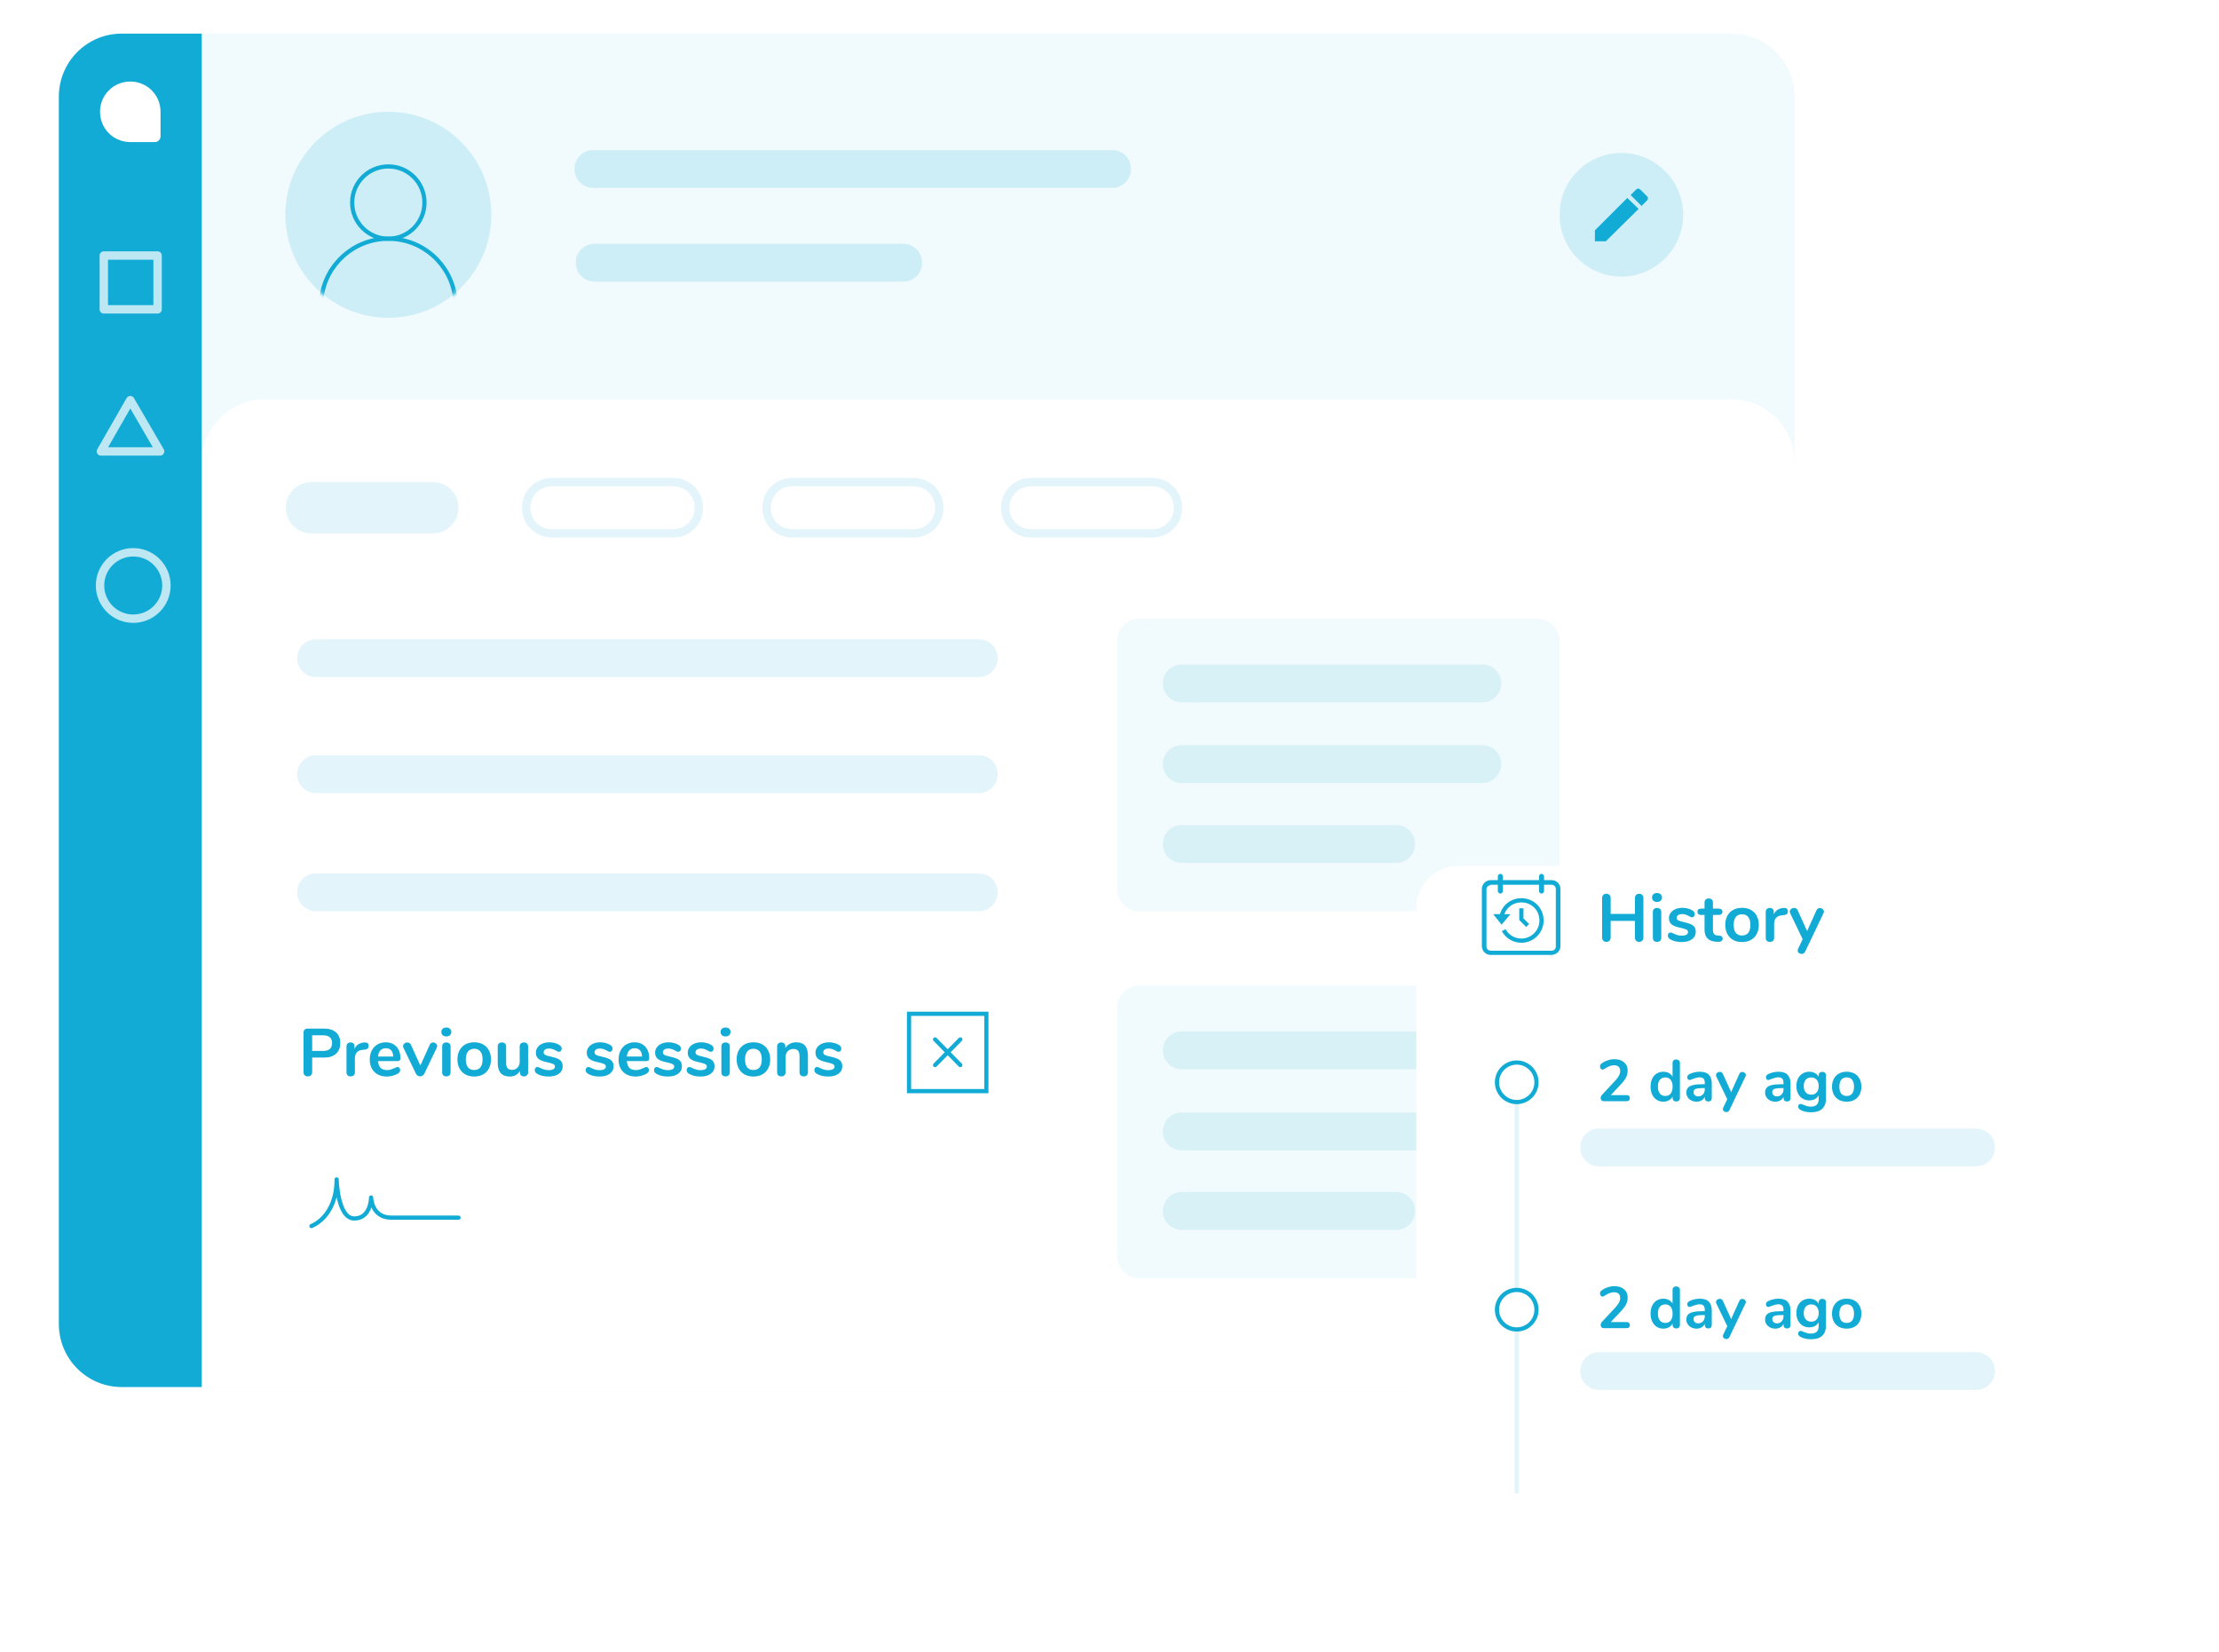 <svg width="528" height="393" viewBox="0 0 528 393" fill="none" xmlns="http://www.w3.org/2000/svg">
<g filter="url(#filter0_d)">
<rect x="14" y="8" width="413" height="322" rx="15" fill="white"/>
</g>
<path opacity="0.06" d="M411.984 330H48V8H411.984C420.293 8 427 14.71 427 23.023V314.977C427 323.29 420.293 330 411.984 330Z" fill="#11ABD5"/>
<path d="M411.984 330H48V110.045C48 101.72 54.707 95 63.016 95H411.984C420.293 95 427 101.72 427 110.045V314.955C427 323.28 420.293 330 411.984 330Z" fill="white"/>
<path d="M14 314.977V23.023C14 14.71 20.68 8 28.956 8H48V330H28.956C20.68 330 14 323.29 14 314.977Z" fill="#11ABD5"/>
<path opacity="0.72" d="M37.5 60.8H24.7V73.6H37.5V60.8Z" stroke="white" stroke-width="2" stroke-miterlimit="10" stroke-linejoin="round"/>
<path d="M234.7 241.2H216.3V259.6H234.7V241.2Z" stroke="#11ABD5" stroke-miterlimit="10"/>
<path d="M36.9 33.8H31C27 33.8 23.8 30.6 23.8 26.6C23.8 22.6 27 19.4 31 19.4C35 19.4 38.2 22.6 38.2 26.6V32.4C38.2 33.2 37.6 33.8 36.9 33.8Z" fill="white"/>
<path opacity="0.72" d="M31 95.2L38.1 107.4H24L31 95.2Z" stroke="white" stroke-width="2" stroke-miterlimit="10" stroke-linejoin="round"/>
<path opacity="0.72" d="M31.7 147.2C36.063 147.2 39.6 143.663 39.6 139.3C39.6 134.937 36.063 131.4 31.7 131.4C27.337 131.4 23.8 134.937 23.8 139.3C23.8 143.663 27.337 147.2 31.7 147.2Z" stroke="white" stroke-width="2" stroke-miterlimit="10" stroke-linejoin="round"/>
<path opacity="0.16" d="M92.4 75.6C105.931 75.6 116.9 64.631 116.9 51.1C116.9 37.569 105.931 26.6 92.4 26.6C78.869 26.6 67.9 37.569 67.9 51.1C67.9 64.631 78.869 75.6 92.4 75.6Z" fill="#11ABD5"/>
<mask id="mask0" mask-type="alpha" maskUnits="userSpaceOnUse" x="67" y="26" width="50" height="50">
<path d="M92.4 75.6C105.931 75.6 116.9 64.631 116.9 51.1C116.9 37.569 105.931 26.6 92.4 26.6C78.869 26.6 67.9 37.569 67.9 51.1C67.9 64.631 78.869 75.6 92.4 75.6Z" fill="#11ABD5"/>
</mask>
<g mask="url(#mask0)">
<path d="M92.4 56.8C97.15 56.8 101 52.95 101 48.2C101 43.45 97.15 39.6 92.4 39.6C87.65 39.6 83.8 43.45 83.8 48.2C83.8 52.95 87.65 56.8 92.4 56.8Z" stroke="#11ABD5" stroke-miterlimit="10"/>
<path d="M108.3 70.8C107.3 62.9 100.6 56.8 92.4 56.8C84.2 56.8 77.5 62.9 76.5 70.8" stroke="#11ABD5" stroke-miterlimit="10"/>
</g>
<path opacity="0.16" d="M264.6 44.7H141.2C138.7 44.7 136.7 42.7 136.7 40.2C136.7 37.7 138.7 35.7 141.2 35.7H264.6C267.1 35.7 269.1 37.7 269.1 40.2C269.1 42.7 267.1 44.7 264.6 44.7Z" fill="#11ABD5"/>
<path opacity="0.16" d="M214.9 67H141.5C139 67 137 65 137 62.5C137 60 139 58 141.5 58H214.9C217.4 58 219.4 60 219.4 62.5C219.4 65.1 217.4 67 214.9 67Z" fill="#11ABD5"/>
<path opacity="0.12" d="M232.9 161.1H75.2C72.7 161.1 70.7 159.1 70.7 156.6C70.7 154.1 72.7 152.1 75.2 152.1H232.9C235.4 152.1 237.4 154.1 237.4 156.6C237.4 159.1 235.4 161.1 232.9 161.1Z" fill="#11ABD5"/>
<path opacity="0.12" d="M232.9 188.7H75.2C72.7 188.7 70.7 186.7 70.7 184.2C70.7 181.7 72.7 179.7 75.2 179.7H232.9C235.4 179.7 237.4 181.7 237.4 184.2C237.4 186.7 235.4 188.7 232.9 188.7Z" fill="#11ABD5"/>
<path opacity="0.12" d="M232.9 216.8H75.2C72.7 216.8 70.7 214.8 70.7 212.3C70.7 209.8 72.7 207.8 75.2 207.8H232.9C235.4 207.8 237.4 209.8 237.4 212.3C237.4 214.8 235.4 216.8 232.9 216.8Z" fill="#11ABD5"/>
<path opacity="0.12" d="M103 126.9H74.1C70.7 126.9 68 124.2 68 120.8C68 117.4 70.7 114.7 74.1 114.7H103C106.4 114.7 109.1 117.4 109.1 120.8C109.1 124.2 106.4 126.9 103 126.9Z" fill="#11ABD5"/>
<path opacity="0.12" d="M160.2 126.9H131.3C127.9 126.9 125.2 124.2 125.2 120.8C125.2 117.4 127.9 114.7 131.3 114.7H160.2C163.6 114.7 166.3 117.4 166.3 120.8C166.3 124.2 163.6 126.9 160.2 126.9Z" stroke="#11ABD5" stroke-width="2" stroke-miterlimit="10"/>
<path opacity="0.12" d="M217.4 126.9H188.5C185.1 126.9 182.4 124.2 182.4 120.8C182.4 117.4 185.1 114.7 188.5 114.7H217.4C220.8 114.7 223.5 117.4 223.5 120.8C223.5 124.2 220.8 126.9 217.4 126.9Z" stroke="#11ABD5" stroke-width="2" stroke-miterlimit="10"/>
<path opacity="0.12" d="M274.2 126.9H245.3C241.9 126.9 239.2 124.2 239.2 120.8C239.2 117.4 241.9 114.7 245.3 114.7H274.2C277.6 114.7 280.3 117.4 280.3 120.8C280.3 124.2 277.6 126.9 274.2 126.9Z" stroke="#11ABD5" stroke-width="2" stroke-miterlimit="10"/>
<path opacity="0.16" d="M385.8 65.8C393.919 65.8 400.5 59.218 400.5 51.1C400.5 42.981 393.919 36.4 385.8 36.4C377.681 36.4 371.1 42.981 371.1 51.1C371.1 59.218 377.681 65.8 385.8 65.8Z" fill="#11ABD5"/>
<path d="M379.5 54.8V57.4H382.1L389.9 49.7L387.2 47.1L379.5 54.8Z" fill="#11ABD5"/>
<path d="M391.9 46.7L390.3 45.1C390 44.8 389.6 44.8 389.3 45.1L388 46.4L390.6 49L391.9 47.7C392.2 47.4 392.2 47 391.9 46.7Z" fill="#11ABD5"/>
<path opacity="0.06" d="M365.8 216.8H271.1C268.2 216.8 265.8 214.4 265.8 211.5V152.5C265.8 149.6 268.2 147.2 271.1 147.2H365.8C368.7 147.2 371.1 149.6 371.1 152.5V211.5C371.1 214.4 368.7 216.8 365.8 216.8Z" fill="#11ABD5"/>
<path d="M74.1 291.7C74.1 291.7 80.1 289.6 80.1 280.6C80.1 280.6 80.3 289.9 84.3 289.9C88.3 289.9 88.3 284.9 88.3 284.9C88.3 284.9 88.4 289.7 93.1 289.7C99 289.7 109.1 289.7 109.1 289.7" stroke="#11ABD5" stroke-miterlimit="10" stroke-linecap="round" stroke-linejoin="round"/>
<path opacity="0.12" d="M352.7 167.1H281.2C278.7 167.1 276.7 165.1 276.7 162.6C276.7 160.1 278.7 158.1 281.2 158.1H352.7C355.2 158.1 357.2 160.1 357.2 162.6C357.2 165.1 355.2 167.1 352.7 167.1Z" fill="#11ABD5"/>
<path opacity="0.12" d="M352.7 186.3H281.2C278.7 186.3 276.7 184.3 276.7 181.8C276.7 179.3 278.7 177.3 281.2 177.3H352.7C355.2 177.3 357.2 179.3 357.2 181.8C357.2 184.3 355.2 186.3 352.7 186.3Z" fill="#11ABD5"/>
<path opacity="0.12" d="M332.2 205.3H281.2C278.7 205.3 276.7 203.3 276.7 200.8C276.7 198.3 278.7 196.3 281.2 196.3H332.2C334.7 196.3 336.7 198.3 336.7 200.8C336.7 203.3 334.7 205.3 332.2 205.3Z" fill="#11ABD5"/>
<path opacity="0.06" d="M365.8 304.1H271.1C268.2 304.1 265.8 301.7 265.8 298.8V239.8C265.8 236.9 268.2 234.5 271.1 234.5H365.8C368.7 234.5 371.1 236.9 371.1 239.8V298.8C371.1 301.7 368.7 304.1 365.8 304.1Z" fill="#11ABD5"/>
<path opacity="0.12" d="M352.7 254.4H281.2C278.7 254.4 276.7 252.4 276.7 249.9C276.7 247.4 278.7 245.4 281.2 245.4H352.7C355.2 245.4 357.2 247.4 357.2 249.9C357.2 252.4 355.2 254.4 352.7 254.4Z" fill="#11ABD5"/>
<path opacity="0.12" d="M352.7 273.7H281.2C278.7 273.7 276.7 271.7 276.7 269.2C276.7 266.7 278.7 264.7 281.2 264.7H352.7C355.2 264.7 357.2 266.7 357.2 269.2C357.2 271.7 355.2 273.7 352.7 273.7Z" fill="#11ABD5"/>
<path opacity="0.12" d="M332.2 292.6H281.2C278.7 292.6 276.7 290.6 276.7 288.1C276.7 285.6 278.7 283.6 281.2 283.6H332.2C334.7 283.6 336.7 285.6 336.7 288.1C336.7 290.6 334.7 292.6 332.2 292.6Z" fill="#11ABD5"/>
<path d="M222.5 247.3L228.5 253.4" stroke="#11ABD5" stroke-miterlimit="10" stroke-linecap="round"/>
<path d="M228.5 247.3L222.5 253.4" stroke="#11ABD5" stroke-miterlimit="10" stroke-linecap="round"/>
<g filter="url(#filter1_d)">
<path d="M493.4 355.3H347C341.5 355.3 337 350.8 337 345.3V203C337 197.5 341.5 193 347 193H493.4C498.9 193 503.4 197.5 503.4 203V345.3C503.4 350.9 498.9 355.3 493.4 355.3Z" fill="white"/>
</g>
<path opacity="0.12" d="M470.2 277.5H380.5C378 277.5 376 275.5 376 273C376 270.5 378 268.5 380.5 268.5H470.2C472.7 268.5 474.7 270.5 474.7 273C474.7 275.5 472.7 277.5 470.2 277.5Z" fill="#11ABD5"/>
<path opacity="0.12" d="M470.2 330.7H380.5C378 330.7 376 328.7 376 326.2C376 323.7 378 321.7 380.5 321.7H470.2C472.7 321.7 474.7 323.7 474.7 326.2C474.7 328.7 472.7 330.7 470.2 330.7Z" fill="#11ABD5"/>
<path d="M369.1 227.2H354.7C353.5 227.2 352.6 226.2 352.6 225.1V211.5C352.6 210.3 353.6 209.4 354.7 209.4H369.2C370.4 209.4 371.3 210.4 371.3 211.5V225.1C371.3 226.3 370.3 227.2 369.1 227.2ZM354.7 210.6C354.2 210.6 353.7 211 353.7 211.6V225.2C353.7 225.7 354.1 226.2 354.7 226.2H369.2C369.7 226.2 370.2 225.8 370.2 225.2V211.5C370.2 211 369.8 210.5 369.2 210.5H354.7V210.6Z" fill="#11ABD5"/>
<path d="M357 212.6C356.7 212.6 356.4 212.3 356.4 212V208.5C356.4 208.2 356.7 207.9 357 207.9C357.3 207.9 357.6 208.2 357.6 208.5V212C357.6 212.3 357.3 212.6 357 212.6Z" fill="#11ABD5"/>
<path d="M366.8 212.6C366.5 212.6 366.2 212.3 366.2 212V208.5C366.2 208.2 366.5 207.9 366.8 207.9C367.1 207.9 367.4 208.2 367.4 208.5V212C367.4 212.3 367.1 212.6 366.8 212.6Z" fill="#11ABD5"/>
<path d="M357.8 221.3C358.6 222.8 360.2 223.8 362 223.8C364.6 223.8 366.8 221.7 366.8 219C366.8 216.3 364.7 214.2 362 214.2C359.3 214.2 357.2 216.3 357.2 219" stroke="#11ABD5" stroke-miterlimit="10"/>
<path d="M355.3 217.5L357.3 220L359.4 217.5" fill="#11ABD5"/>
<path d="M362 216.1V218.7L363.5 220.2" stroke="#11ABD5" stroke-miterlimit="10"/>
<path d="M360.9 262.2C363.496 262.2 365.6 260.096 365.6 257.5C365.6 254.904 363.496 252.8 360.9 252.8C358.304 252.8 356.2 254.904 356.2 257.5C356.2 260.096 358.304 262.2 360.9 262.2Z" stroke="#11ABD5" stroke-miterlimit="10"/>
<path d="M360.9 316.3C363.496 316.3 365.6 314.196 365.6 311.6C365.6 309.004 363.496 306.9 360.9 306.9C358.304 306.9 356.2 309.004 356.2 311.6C356.2 314.196 358.304 316.3 360.9 316.3Z" stroke="#11ABD5" stroke-miterlimit="10"/>
<path opacity="0.12" d="M360.9 262.2V306.9" stroke="#11ABD5" stroke-miterlimit="10"/>
<path opacity="0.12" d="M360.9 315.7V355.3" stroke="#11ABD5" stroke-miterlimit="10"/>
<path d="M390.032 212.64C390.341 212.64 390.587 212.736 390.768 212.928C390.949 213.109 391.04 213.355 391.04 213.664V223.056C391.04 223.365 390.944 223.616 390.752 223.808C390.571 224 390.331 224.096 390.032 224.096C389.723 224.096 389.477 224 389.296 223.808C389.115 223.616 389.024 223.365 389.024 223.056V219.104H383.248V223.056C383.248 223.365 383.152 223.616 382.96 223.808C382.779 224 382.533 224.096 382.224 224.096C381.925 224.096 381.68 224 381.488 223.808C381.307 223.616 381.216 223.365 381.216 223.056V213.664C381.216 213.355 381.307 213.109 381.488 212.928C381.669 212.736 381.915 212.64 382.224 212.64C382.533 212.64 382.779 212.736 382.96 212.928C383.152 213.109 383.248 213.355 383.248 213.664V217.44H389.024V213.664C389.024 213.355 389.115 213.109 389.296 212.928C389.477 212.736 389.723 212.64 390.032 212.64ZM394.282 224.096C393.994 224.096 393.754 224.016 393.562 223.856C393.381 223.685 393.29 223.445 393.29 223.136V216.96C393.29 216.651 393.381 216.416 393.562 216.256C393.754 216.096 393.994 216.016 394.282 216.016C394.57 216.016 394.81 216.096 395.002 216.256C395.194 216.416 395.29 216.651 395.29 216.96V223.136C395.29 223.445 395.194 223.685 395.002 223.856C394.81 224.016 394.57 224.096 394.282 224.096ZM394.282 214.592C393.919 214.592 393.631 214.496 393.418 214.304C393.205 214.101 393.098 213.84 393.098 213.52C393.098 213.2 393.205 212.944 393.418 212.752C393.631 212.56 393.919 212.464 394.282 212.464C394.634 212.464 394.917 212.56 395.13 212.752C395.354 212.944 395.466 213.2 395.466 213.52C395.466 213.84 395.359 214.101 395.146 214.304C394.933 214.496 394.645 214.592 394.282 214.592ZM400.185 224.128C399.022 224.128 398.083 223.899 397.368 223.44C397.027 223.237 396.857 222.949 396.857 222.576C396.857 222.363 396.915 222.192 397.033 222.064C397.15 221.925 397.294 221.856 397.465 221.856C397.646 221.856 397.897 221.941 398.217 222.112C398.558 222.272 398.867 222.395 399.145 222.48C399.433 222.565 399.795 222.608 400.233 222.608C400.681 222.608 401.027 222.533 401.273 222.384C401.529 222.235 401.657 222.027 401.657 221.76C401.657 221.579 401.603 221.435 401.497 221.328C401.401 221.221 401.219 221.125 400.953 221.04C400.697 220.944 400.302 220.837 399.769 220.72C398.819 220.528 398.137 220.256 397.721 219.904C397.315 219.552 397.113 219.067 397.113 218.448C397.113 217.979 397.251 217.557 397.529 217.184C397.806 216.8 398.185 216.507 398.664 216.304C399.155 216.091 399.71 215.984 400.329 215.984C400.777 215.984 401.209 216.043 401.625 216.16C402.041 216.267 402.414 216.427 402.745 216.64C403.086 216.853 403.257 217.136 403.257 217.488C403.257 217.701 403.198 217.883 403.081 218.032C402.963 218.171 402.819 218.24 402.649 218.24C402.531 218.24 402.414 218.219 402.297 218.176C402.19 218.123 402.051 218.048 401.881 217.952C401.571 217.792 401.305 217.675 401.081 217.6C400.857 217.515 400.579 217.472 400.249 217.472C399.854 217.472 399.539 217.552 399.305 217.712C399.081 217.872 398.969 218.091 398.969 218.368C398.969 218.635 399.086 218.837 399.321 218.976C399.555 219.115 400.009 219.253 400.681 219.392C401.395 219.541 401.955 219.712 402.361 219.904C402.766 220.096 403.054 220.336 403.225 220.624C403.406 220.912 403.497 221.28 403.497 221.728C403.497 222.453 403.193 223.035 402.585 223.472C401.987 223.909 401.187 224.128 400.185 224.128ZM409.104 222.608C409.637 222.64 409.904 222.88 409.904 223.328C409.904 223.584 409.797 223.781 409.584 223.92C409.381 224.048 409.088 224.101 408.704 224.08L408.272 224.048C406.48 223.92 405.584 222.96 405.584 221.168V217.68H404.784C404.496 217.68 404.272 217.616 404.112 217.488C403.963 217.36 403.888 217.173 403.888 216.928C403.888 216.683 403.963 216.496 404.112 216.368C404.272 216.24 404.496 216.176 404.784 216.176H405.584V214.704C405.584 214.416 405.675 214.187 405.856 214.016C406.037 213.845 406.283 213.76 406.592 213.76C406.891 213.76 407.131 213.845 407.312 214.016C407.493 214.187 407.584 214.416 407.584 214.704V216.176H408.944C409.232 216.176 409.451 216.24 409.6 216.368C409.76 216.496 409.84 216.683 409.84 216.928C409.84 217.173 409.76 217.36 409.6 217.488C409.451 217.616 409.232 217.68 408.944 217.68H407.584V221.312C407.584 222.101 407.947 222.523 408.672 222.576L409.104 222.608ZM414.514 224.128C413.714 224.128 413.01 223.963 412.402 223.632C411.805 223.301 411.341 222.827 411.01 222.208C410.68 221.589 410.514 220.869 410.514 220.048C410.514 219.227 410.68 218.512 411.01 217.904C411.341 217.285 411.805 216.811 412.402 216.48C413.01 216.149 413.714 215.984 414.514 215.984C415.314 215.984 416.013 216.149 416.61 216.48C417.218 216.811 417.682 217.285 418.002 217.904C418.333 218.512 418.498 219.227 418.498 220.048C418.498 220.869 418.333 221.589 418.002 222.208C417.682 222.827 417.218 223.301 416.61 223.632C416.013 223.963 415.314 224.128 414.514 224.128ZM414.498 222.576C415.149 222.576 415.645 222.363 415.986 221.936C416.328 221.509 416.498 220.88 416.498 220.048C416.498 219.227 416.328 218.603 415.986 218.176C415.645 217.739 415.154 217.52 414.514 217.52C413.874 217.52 413.378 217.739 413.026 218.176C412.685 218.603 412.514 219.227 412.514 220.048C412.514 220.88 412.685 221.509 413.026 221.936C413.368 222.363 413.858 222.576 414.498 222.576ZM424.517 216.016C424.795 215.995 425.013 216.053 425.173 216.192C425.333 216.331 425.413 216.539 425.413 216.816C425.413 217.104 425.344 217.317 425.205 217.456C425.067 217.595 424.816 217.685 424.453 217.728L423.973 217.776C423.344 217.84 422.88 218.053 422.581 218.416C422.293 218.779 422.149 219.232 422.149 219.776V223.136C422.149 223.445 422.053 223.685 421.861 223.856C421.669 224.016 421.429 224.096 421.141 224.096C420.853 224.096 420.613 224.016 420.421 223.856C420.24 223.685 420.149 223.445 420.149 223.136V216.944C420.149 216.645 420.24 216.416 420.421 216.256C420.613 216.096 420.848 216.016 421.125 216.016C421.403 216.016 421.627 216.096 421.797 216.256C421.968 216.405 422.053 216.624 422.053 216.912V217.552C422.256 217.083 422.555 216.72 422.949 216.464C423.355 216.208 423.803 216.064 424.293 216.032L424.517 216.016ZM432.215 216.592C432.3 216.4 432.412 216.261 432.551 216.176C432.7 216.08 432.86 216.032 433.031 216.032C433.276 216.032 433.495 216.117 433.687 216.288C433.889 216.448 433.991 216.651 433.991 216.896C433.991 217.013 433.959 217.136 433.895 217.264L429.527 226.416C429.345 226.779 429.063 226.96 428.679 226.96C428.433 226.96 428.215 226.88 428.023 226.72C427.841 226.571 427.751 226.379 427.751 226.144C427.751 226.027 427.783 225.893 427.847 225.744L428.935 223.456L425.959 217.264C425.905 217.157 425.879 217.035 425.879 216.896C425.879 216.651 425.98 216.443 426.183 216.272C426.396 216.101 426.636 216.016 426.903 216.016C427.084 216.016 427.249 216.064 427.399 216.16C427.548 216.245 427.665 216.384 427.751 216.576L429.991 221.52L432.215 216.592Z" fill="#11ABD5"/>
<path d="M386.972 260.544C387.532 260.544 387.812 260.782 387.812 261.258C387.812 261.753 387.532 262 386.972 262H381.652C381.409 262 381.218 261.93 381.078 261.79C380.938 261.641 380.868 261.459 380.868 261.244C380.868 260.964 380.975 260.712 381.19 260.488L384.382 257.058C384.774 256.629 385.059 256.237 385.236 255.882C385.423 255.518 385.516 255.159 385.516 254.804C385.516 254.365 385.39 254.029 385.138 253.796C384.886 253.563 384.527 253.446 384.06 253.446C383.677 253.446 383.304 253.521 382.94 253.67C382.585 253.81 382.226 254.006 381.862 254.258C381.769 254.323 381.675 254.379 381.582 254.426C381.489 254.463 381.395 254.482 381.302 254.482C381.143 254.482 381.003 254.407 380.882 254.258C380.77 254.109 380.714 253.931 380.714 253.726C380.714 253.586 380.737 253.465 380.784 253.362C380.84 253.259 380.924 253.161 381.036 253.068C381.447 252.741 381.927 252.485 382.478 252.298C383.029 252.102 383.579 252.004 384.13 252.004C385.091 252.004 385.857 252.247 386.426 252.732C387.005 253.217 387.294 253.871 387.294 254.692C387.294 255.261 387.173 255.798 386.93 256.302C386.687 256.797 386.277 257.352 385.698 257.968L383.276 260.544H386.972ZM398.831 252.06C399.092 252.06 399.307 252.135 399.475 252.284C399.643 252.433 399.727 252.629 399.727 252.872V261.244C399.727 261.496 399.648 261.697 399.489 261.846C399.33 261.995 399.12 262.07 398.859 262.07C398.598 262.07 398.388 261.995 398.229 261.846C398.07 261.697 397.991 261.496 397.991 261.244V260.894C397.786 261.277 397.487 261.575 397.095 261.79C396.712 262.005 396.274 262.112 395.779 262.112C395.191 262.112 394.664 261.963 394.197 261.664C393.74 261.365 393.38 260.945 393.119 260.404C392.867 259.853 392.741 259.223 392.741 258.514C392.741 257.805 392.867 257.184 393.119 256.652C393.38 256.12 393.74 255.709 394.197 255.42C394.654 255.131 395.182 254.986 395.779 254.986C396.274 254.986 396.712 255.089 397.095 255.294C397.478 255.499 397.772 255.789 397.977 256.162V252.844C397.977 252.611 398.052 252.424 398.201 252.284C398.36 252.135 398.57 252.06 398.831 252.06ZM396.241 260.754C396.801 260.754 397.23 260.563 397.529 260.18C397.837 259.797 397.991 259.251 397.991 258.542C397.991 257.833 397.837 257.291 397.529 256.918C397.23 256.535 396.806 256.344 396.255 256.344C395.695 256.344 395.261 256.531 394.953 256.904C394.645 257.277 394.491 257.814 394.491 258.514C394.491 259.223 394.645 259.774 394.953 260.166C395.261 260.558 395.69 260.754 396.241 260.754ZM404.495 254.986C405.447 254.986 406.152 255.224 406.609 255.7C407.076 256.167 407.309 256.881 407.309 257.842V261.258C407.309 261.51 407.235 261.711 407.085 261.86C406.936 262 406.731 262.07 406.469 262.07C406.227 262.07 406.026 261.995 405.867 261.846C405.718 261.697 405.643 261.501 405.643 261.258V260.95C405.485 261.314 405.233 261.599 404.887 261.804C404.551 262.009 404.159 262.112 403.711 262.112C403.254 262.112 402.839 262.019 402.465 261.832C402.092 261.645 401.798 261.389 401.583 261.062C401.369 260.735 401.261 260.371 401.261 259.97C401.261 259.466 401.387 259.069 401.639 258.78C401.901 258.491 402.321 258.281 402.899 258.15C403.478 258.019 404.276 257.954 405.293 257.954H405.643V257.632C405.643 257.175 405.545 256.843 405.349 256.638C405.153 256.423 404.836 256.316 404.397 256.316C404.127 256.316 403.851 256.358 403.571 256.442C403.291 256.517 402.96 256.629 402.577 256.778C402.335 256.899 402.157 256.96 402.045 256.96C401.877 256.96 401.737 256.899 401.625 256.778C401.523 256.657 401.471 256.498 401.471 256.302C401.471 256.143 401.509 256.008 401.583 255.896C401.667 255.775 401.803 255.663 401.989 255.56C402.316 255.383 402.703 255.243 403.151 255.14C403.609 255.037 404.057 254.986 404.495 254.986ZM404.061 260.852C404.528 260.852 404.906 260.698 405.195 260.39C405.494 260.073 405.643 259.667 405.643 259.172V258.878H405.391C404.766 258.878 404.281 258.906 403.935 258.962C403.59 259.018 403.343 259.116 403.193 259.256C403.044 259.396 402.969 259.587 402.969 259.83C402.969 260.129 403.072 260.376 403.277 260.572C403.492 260.759 403.753 260.852 404.061 260.852ZM413.862 255.518C413.936 255.35 414.034 255.229 414.156 255.154C414.286 255.07 414.426 255.028 414.576 255.028C414.79 255.028 414.982 255.103 415.15 255.252C415.327 255.392 415.416 255.569 415.416 255.784C415.416 255.887 415.388 255.994 415.332 256.106L411.51 264.114C411.351 264.431 411.104 264.59 410.768 264.59C410.553 264.59 410.362 264.52 410.194 264.38C410.035 264.249 409.956 264.081 409.956 263.876C409.956 263.773 409.984 263.657 410.04 263.526L410.992 261.524L408.388 256.106C408.341 256.013 408.318 255.905 408.318 255.784C408.318 255.569 408.406 255.387 408.584 255.238C408.77 255.089 408.98 255.014 409.214 255.014C409.372 255.014 409.517 255.056 409.648 255.14C409.778 255.215 409.881 255.336 409.956 255.504L411.916 259.83L413.862 255.518ZM423.226 254.986C424.178 254.986 424.882 255.224 425.34 255.7C425.806 256.167 426.04 256.881 426.04 257.842V261.258C426.04 261.51 425.965 261.711 425.816 261.86C425.666 262 425.461 262.07 425.2 262.07C424.957 262.07 424.756 261.995 424.598 261.846C424.448 261.697 424.374 261.501 424.374 261.258V260.95C424.215 261.314 423.963 261.599 423.618 261.804C423.282 262.009 422.89 262.112 422.442 262.112C421.984 262.112 421.569 262.019 421.196 261.832C420.822 261.645 420.528 261.389 420.314 261.062C420.099 260.735 419.992 260.371 419.992 259.97C419.992 259.466 420.118 259.069 420.37 258.78C420.631 258.491 421.051 258.281 421.63 258.15C422.208 258.019 423.006 257.954 424.024 257.954H424.374V257.632C424.374 257.175 424.276 256.843 424.08 256.638C423.884 256.423 423.566 256.316 423.128 256.316C422.857 256.316 422.582 256.358 422.302 256.442C422.022 256.517 421.69 256.629 421.308 256.778C421.065 256.899 420.888 256.96 420.776 256.96C420.608 256.96 420.468 256.899 420.356 256.778C420.253 256.657 420.202 256.498 420.202 256.302C420.202 256.143 420.239 256.008 420.314 255.896C420.398 255.775 420.533 255.663 420.72 255.56C421.046 255.383 421.434 255.243 421.882 255.14C422.339 255.037 422.787 254.986 423.226 254.986ZM422.792 260.852C423.258 260.852 423.636 260.698 423.926 260.39C424.224 260.073 424.374 259.667 424.374 259.172V258.878H424.122C423.496 258.878 423.011 258.906 422.666 258.962C422.32 259.018 422.073 259.116 421.924 259.256C421.774 259.396 421.7 259.587 421.7 259.83C421.7 260.129 421.802 260.376 422.008 260.572C422.222 260.759 422.484 260.852 422.792 260.852ZM433.614 255.014C433.876 255.014 434.086 255.089 434.244 255.238C434.403 255.387 434.482 255.588 434.482 255.84V261.37C434.482 262.443 434.184 263.255 433.586 263.806C432.989 264.357 432.107 264.632 430.94 264.632C429.923 264.632 429.074 264.441 428.392 264.058C428.047 263.853 427.874 263.605 427.874 263.316C427.874 263.111 427.921 262.947 428.014 262.826C428.117 262.705 428.248 262.644 428.406 262.644C428.49 262.644 428.593 262.663 428.714 262.7C428.836 262.747 428.962 262.798 429.092 262.854C429.428 262.994 429.727 263.101 429.988 263.176C430.259 263.251 430.567 263.288 430.912 263.288C432.135 263.288 432.746 262.691 432.746 261.496V260.6C432.541 260.983 432.242 261.281 431.85 261.496C431.458 261.701 431.01 261.804 430.506 261.804C429.909 261.804 429.377 261.664 428.91 261.384C428.453 261.095 428.094 260.693 427.832 260.18C427.571 259.667 427.44 259.074 427.44 258.402C427.44 257.73 427.566 257.137 427.818 256.624C428.08 256.101 428.444 255.7 428.91 255.42C429.377 255.131 429.909 254.986 430.506 254.986C431.01 254.986 431.458 255.093 431.85 255.308C432.242 255.513 432.541 255.807 432.746 256.19V255.826C432.746 255.583 432.826 255.387 432.984 255.238C433.143 255.089 433.353 255.014 433.614 255.014ZM430.968 260.446C431.528 260.446 431.962 260.264 432.27 259.9C432.588 259.536 432.746 259.037 432.746 258.402C432.746 257.758 432.588 257.254 432.27 256.89C431.962 256.526 431.528 256.344 430.968 256.344C430.418 256.344 429.984 256.526 429.666 256.89C429.349 257.254 429.19 257.758 429.19 258.402C429.19 259.037 429.349 259.536 429.666 259.9C429.984 260.264 430.418 260.446 430.968 260.446ZM439.417 262.112C438.717 262.112 438.101 261.967 437.569 261.678C437.046 261.389 436.64 260.973 436.351 260.432C436.061 259.891 435.917 259.261 435.917 258.542C435.917 257.823 436.061 257.198 436.351 256.666C436.64 256.125 437.046 255.709 437.569 255.42C438.101 255.131 438.717 254.986 439.417 254.986C440.117 254.986 440.728 255.131 441.251 255.42C441.783 255.709 442.189 256.125 442.469 256.666C442.758 257.198 442.903 257.823 442.903 258.542C442.903 259.261 442.758 259.891 442.469 260.432C442.189 260.973 441.783 261.389 441.251 261.678C440.728 261.967 440.117 262.112 439.417 262.112ZM439.403 260.754C439.972 260.754 440.406 260.567 440.705 260.194C441.003 259.821 441.153 259.27 441.153 258.542C441.153 257.823 441.003 257.277 440.705 256.904C440.406 256.521 439.977 256.33 439.417 256.33C438.857 256.33 438.423 256.521 438.115 256.904C437.816 257.277 437.667 257.823 437.667 258.542C437.667 259.27 437.816 259.821 438.115 260.194C438.413 260.567 438.843 260.754 439.403 260.754Z" fill="#11ABD5"/>
<path d="M386.972 314.544C387.532 314.544 387.812 314.782 387.812 315.258C387.812 315.753 387.532 316 386.972 316H381.652C381.409 316 381.218 315.93 381.078 315.79C380.938 315.641 380.868 315.459 380.868 315.244C380.868 314.964 380.975 314.712 381.19 314.488L384.382 311.058C384.774 310.629 385.059 310.237 385.236 309.882C385.423 309.518 385.516 309.159 385.516 308.804C385.516 308.365 385.39 308.029 385.138 307.796C384.886 307.563 384.527 307.446 384.06 307.446C383.677 307.446 383.304 307.521 382.94 307.67C382.585 307.81 382.226 308.006 381.862 308.258C381.769 308.323 381.675 308.379 381.582 308.426C381.489 308.463 381.395 308.482 381.302 308.482C381.143 308.482 381.003 308.407 380.882 308.258C380.77 308.109 380.714 307.931 380.714 307.726C380.714 307.586 380.737 307.465 380.784 307.362C380.84 307.259 380.924 307.161 381.036 307.068C381.447 306.741 381.927 306.485 382.478 306.298C383.029 306.102 383.579 306.004 384.13 306.004C385.091 306.004 385.857 306.247 386.426 306.732C387.005 307.217 387.294 307.871 387.294 308.692C387.294 309.261 387.173 309.798 386.93 310.302C386.687 310.797 386.277 311.352 385.698 311.968L383.276 314.544H386.972ZM398.831 306.06C399.092 306.06 399.307 306.135 399.475 306.284C399.643 306.433 399.727 306.629 399.727 306.872V315.244C399.727 315.496 399.648 315.697 399.489 315.846C399.33 315.995 399.12 316.07 398.859 316.07C398.598 316.07 398.388 315.995 398.229 315.846C398.07 315.697 397.991 315.496 397.991 315.244V314.894C397.786 315.277 397.487 315.575 397.095 315.79C396.712 316.005 396.274 316.112 395.779 316.112C395.191 316.112 394.664 315.963 394.197 315.664C393.74 315.365 393.38 314.945 393.119 314.404C392.867 313.853 392.741 313.223 392.741 312.514C392.741 311.805 392.867 311.184 393.119 310.652C393.38 310.12 393.74 309.709 394.197 309.42C394.654 309.131 395.182 308.986 395.779 308.986C396.274 308.986 396.712 309.089 397.095 309.294C397.478 309.499 397.772 309.789 397.977 310.162V306.844C397.977 306.611 398.052 306.424 398.201 306.284C398.36 306.135 398.57 306.06 398.831 306.06ZM396.241 314.754C396.801 314.754 397.23 314.563 397.529 314.18C397.837 313.797 397.991 313.251 397.991 312.542C397.991 311.833 397.837 311.291 397.529 310.918C397.23 310.535 396.806 310.344 396.255 310.344C395.695 310.344 395.261 310.531 394.953 310.904C394.645 311.277 394.491 311.814 394.491 312.514C394.491 313.223 394.645 313.774 394.953 314.166C395.261 314.558 395.69 314.754 396.241 314.754ZM404.495 308.986C405.447 308.986 406.152 309.224 406.609 309.7C407.076 310.167 407.309 310.881 407.309 311.842V315.258C407.309 315.51 407.235 315.711 407.085 315.86C406.936 316 406.731 316.07 406.469 316.07C406.227 316.07 406.026 315.995 405.867 315.846C405.718 315.697 405.643 315.501 405.643 315.258V314.95C405.485 315.314 405.233 315.599 404.887 315.804C404.551 316.009 404.159 316.112 403.711 316.112C403.254 316.112 402.839 316.019 402.465 315.832C402.092 315.645 401.798 315.389 401.583 315.062C401.369 314.735 401.261 314.371 401.261 313.97C401.261 313.466 401.387 313.069 401.639 312.78C401.901 312.491 402.321 312.281 402.899 312.15C403.478 312.019 404.276 311.954 405.293 311.954H405.643V311.632C405.643 311.175 405.545 310.843 405.349 310.638C405.153 310.423 404.836 310.316 404.397 310.316C404.127 310.316 403.851 310.358 403.571 310.442C403.291 310.517 402.96 310.629 402.577 310.778C402.335 310.899 402.157 310.96 402.045 310.96C401.877 310.96 401.737 310.899 401.625 310.778C401.523 310.657 401.471 310.498 401.471 310.302C401.471 310.143 401.509 310.008 401.583 309.896C401.667 309.775 401.803 309.663 401.989 309.56C402.316 309.383 402.703 309.243 403.151 309.14C403.609 309.037 404.057 308.986 404.495 308.986ZM404.061 314.852C404.528 314.852 404.906 314.698 405.195 314.39C405.494 314.073 405.643 313.667 405.643 313.172V312.878H405.391C404.766 312.878 404.281 312.906 403.935 312.962C403.59 313.018 403.343 313.116 403.193 313.256C403.044 313.396 402.969 313.587 402.969 313.83C402.969 314.129 403.072 314.376 403.277 314.572C403.492 314.759 403.753 314.852 404.061 314.852ZM413.862 309.518C413.936 309.35 414.034 309.229 414.156 309.154C414.286 309.07 414.426 309.028 414.576 309.028C414.79 309.028 414.982 309.103 415.15 309.252C415.327 309.392 415.416 309.569 415.416 309.784C415.416 309.887 415.388 309.994 415.332 310.106L411.51 318.114C411.351 318.431 411.104 318.59 410.768 318.59C410.553 318.59 410.362 318.52 410.194 318.38C410.035 318.249 409.956 318.081 409.956 317.876C409.956 317.773 409.984 317.657 410.04 317.526L410.992 315.524L408.388 310.106C408.341 310.013 408.318 309.905 408.318 309.784C408.318 309.569 408.406 309.387 408.584 309.238C408.77 309.089 408.98 309.014 409.214 309.014C409.372 309.014 409.517 309.056 409.648 309.14C409.778 309.215 409.881 309.336 409.956 309.504L411.916 313.83L413.862 309.518ZM423.226 308.986C424.178 308.986 424.882 309.224 425.34 309.7C425.806 310.167 426.04 310.881 426.04 311.842V315.258C426.04 315.51 425.965 315.711 425.816 315.86C425.666 316 425.461 316.07 425.2 316.07C424.957 316.07 424.756 315.995 424.598 315.846C424.448 315.697 424.374 315.501 424.374 315.258V314.95C424.215 315.314 423.963 315.599 423.618 315.804C423.282 316.009 422.89 316.112 422.442 316.112C421.984 316.112 421.569 316.019 421.196 315.832C420.822 315.645 420.528 315.389 420.314 315.062C420.099 314.735 419.992 314.371 419.992 313.97C419.992 313.466 420.118 313.069 420.37 312.78C420.631 312.491 421.051 312.281 421.63 312.15C422.208 312.019 423.006 311.954 424.024 311.954H424.374V311.632C424.374 311.175 424.276 310.843 424.08 310.638C423.884 310.423 423.566 310.316 423.128 310.316C422.857 310.316 422.582 310.358 422.302 310.442C422.022 310.517 421.69 310.629 421.308 310.778C421.065 310.899 420.888 310.96 420.776 310.96C420.608 310.96 420.468 310.899 420.356 310.778C420.253 310.657 420.202 310.498 420.202 310.302C420.202 310.143 420.239 310.008 420.314 309.896C420.398 309.775 420.533 309.663 420.72 309.56C421.046 309.383 421.434 309.243 421.882 309.14C422.339 309.037 422.787 308.986 423.226 308.986ZM422.792 314.852C423.258 314.852 423.636 314.698 423.926 314.39C424.224 314.073 424.374 313.667 424.374 313.172V312.878H424.122C423.496 312.878 423.011 312.906 422.666 312.962C422.32 313.018 422.073 313.116 421.924 313.256C421.774 313.396 421.7 313.587 421.7 313.83C421.7 314.129 421.802 314.376 422.008 314.572C422.222 314.759 422.484 314.852 422.792 314.852ZM433.614 309.014C433.876 309.014 434.086 309.089 434.244 309.238C434.403 309.387 434.482 309.588 434.482 309.84V315.37C434.482 316.443 434.184 317.255 433.586 317.806C432.989 318.357 432.107 318.632 430.94 318.632C429.923 318.632 429.074 318.441 428.392 318.058C428.047 317.853 427.874 317.605 427.874 317.316C427.874 317.111 427.921 316.947 428.014 316.826C428.117 316.705 428.248 316.644 428.406 316.644C428.49 316.644 428.593 316.663 428.714 316.7C428.836 316.747 428.962 316.798 429.092 316.854C429.428 316.994 429.727 317.101 429.988 317.176C430.259 317.251 430.567 317.288 430.912 317.288C432.135 317.288 432.746 316.691 432.746 315.496V314.6C432.541 314.983 432.242 315.281 431.85 315.496C431.458 315.701 431.01 315.804 430.506 315.804C429.909 315.804 429.377 315.664 428.91 315.384C428.453 315.095 428.094 314.693 427.832 314.18C427.571 313.667 427.44 313.074 427.44 312.402C427.44 311.73 427.566 311.137 427.818 310.624C428.08 310.101 428.444 309.7 428.91 309.42C429.377 309.131 429.909 308.986 430.506 308.986C431.01 308.986 431.458 309.093 431.85 309.308C432.242 309.513 432.541 309.807 432.746 310.19V309.826C432.746 309.583 432.826 309.387 432.984 309.238C433.143 309.089 433.353 309.014 433.614 309.014ZM430.968 314.446C431.528 314.446 431.962 314.264 432.27 313.9C432.588 313.536 432.746 313.037 432.746 312.402C432.746 311.758 432.588 311.254 432.27 310.89C431.962 310.526 431.528 310.344 430.968 310.344C430.418 310.344 429.984 310.526 429.666 310.89C429.349 311.254 429.19 311.758 429.19 312.402C429.19 313.037 429.349 313.536 429.666 313.9C429.984 314.264 430.418 314.446 430.968 314.446ZM439.417 316.112C438.717 316.112 438.101 315.967 437.569 315.678C437.046 315.389 436.64 314.973 436.351 314.432C436.061 313.891 435.917 313.261 435.917 312.542C435.917 311.823 436.061 311.198 436.351 310.666C436.64 310.125 437.046 309.709 437.569 309.42C438.101 309.131 438.717 308.986 439.417 308.986C440.117 308.986 440.728 309.131 441.251 309.42C441.783 309.709 442.189 310.125 442.469 310.666C442.758 311.198 442.903 311.823 442.903 312.542C442.903 313.261 442.758 313.891 442.469 314.432C442.189 314.973 441.783 315.389 441.251 315.678C440.728 315.967 440.117 316.112 439.417 316.112ZM439.403 314.754C439.972 314.754 440.406 314.567 440.705 314.194C441.003 313.821 441.153 313.27 441.153 312.542C441.153 311.823 441.003 311.277 440.705 310.904C440.406 310.521 439.977 310.33 439.417 310.33C438.857 310.33 438.423 310.521 438.115 310.904C437.816 311.277 437.667 311.823 437.667 312.542C437.667 313.27 437.816 313.821 438.115 314.194C438.413 314.567 438.843 314.754 439.403 314.754Z" fill="#11ABD5"/>
<path d="M73.24 256.096C72.931 256.096 72.68 256.005 72.488 255.824C72.307 255.632 72.216 255.376 72.216 255.056V245.696C72.216 245.387 72.301 245.147 72.472 244.976C72.653 244.805 72.899 244.72 73.208 244.72H77.144C78.349 244.72 79.288 245.024 79.96 245.632C80.632 246.229 80.968 247.072 80.968 248.16C80.968 249.248 80.632 250.096 79.96 250.704C79.288 251.312 78.349 251.616 77.144 251.616H74.28V255.056C74.28 255.376 74.184 255.632 73.992 255.824C73.811 256.005 73.56 256.096 73.24 256.096ZM76.888 250.032C78.307 250.032 79.016 249.413 79.016 248.176C79.016 246.939 78.307 246.32 76.888 246.32H74.28V250.032H76.888ZM86.814 248.016C87.092 247.995 87.31 248.053 87.47 248.192C87.63 248.331 87.71 248.539 87.71 248.816C87.71 249.104 87.641 249.317 87.502 249.456C87.364 249.595 87.113 249.685 86.75 249.728L86.27 249.776C85.641 249.84 85.177 250.053 84.878 250.416C84.59 250.779 84.446 251.232 84.446 251.776V255.136C84.446 255.445 84.35 255.685 84.158 255.856C83.966 256.016 83.726 256.096 83.438 256.096C83.15 256.096 82.91 256.016 82.718 255.856C82.537 255.685 82.446 255.445 82.446 255.136V248.944C82.446 248.645 82.537 248.416 82.718 248.256C82.91 248.096 83.145 248.016 83.422 248.016C83.7 248.016 83.924 248.096 84.094 248.256C84.265 248.405 84.35 248.624 84.35 248.912V249.552C84.553 249.083 84.852 248.72 85.246 248.464C85.652 248.208 86.1 248.064 86.59 248.032L86.814 248.016ZM94.607 253.856C94.788 253.856 94.932 253.925 95.039 254.064C95.156 254.203 95.215 254.389 95.215 254.624C95.215 254.955 95.018 255.232 94.623 255.456C94.26 255.659 93.85 255.824 93.391 255.952C92.932 256.069 92.495 256.128 92.079 256.128C90.82 256.128 89.823 255.765 89.087 255.04C88.351 254.315 87.983 253.323 87.983 252.064C87.983 251.264 88.143 250.555 88.463 249.936C88.783 249.317 89.231 248.837 89.807 248.496C90.394 248.155 91.055 247.984 91.791 247.984C92.495 247.984 93.108 248.139 93.631 248.448C94.154 248.757 94.559 249.195 94.847 249.76C95.135 250.325 95.279 250.992 95.279 251.76C95.279 252.219 95.076 252.448 94.671 252.448H89.951C90.015 253.184 90.223 253.728 90.575 254.08C90.927 254.421 91.439 254.592 92.111 254.592C92.452 254.592 92.751 254.549 93.007 254.464C93.274 254.379 93.572 254.261 93.903 254.112C94.223 253.941 94.458 253.856 94.607 253.856ZM91.839 249.392C91.295 249.392 90.858 249.563 90.527 249.904C90.207 250.245 90.015 250.736 89.951 251.376H93.567C93.546 250.725 93.386 250.235 93.087 249.904C92.788 249.563 92.372 249.392 91.839 249.392ZM102.246 248.592C102.331 248.4 102.443 248.256 102.582 248.16C102.731 248.064 102.891 248.016 103.062 248.016C103.307 248.016 103.526 248.101 103.718 248.272C103.921 248.432 104.022 248.635 104.022 248.88C104.022 249.008 103.99 249.136 103.926 249.264L100.966 255.456C100.87 255.659 100.731 255.813 100.55 255.92C100.379 256.027 100.187 256.08 99.974 256.08C99.771 256.08 99.574 256.027 99.382 255.92C99.201 255.813 99.062 255.659 98.966 255.456L95.99 249.264C95.937 249.157 95.91 249.035 95.91 248.896C95.91 248.651 96.011 248.443 96.214 248.272C96.427 248.101 96.667 248.016 96.934 248.016C97.318 248.016 97.601 248.203 97.782 248.576L100.022 253.52L102.246 248.592ZM106.204 256.096C105.916 256.096 105.676 256.016 105.484 255.856C105.303 255.685 105.212 255.445 105.212 255.136V248.96C105.212 248.651 105.303 248.416 105.484 248.256C105.676 248.096 105.916 248.016 106.204 248.016C106.492 248.016 106.732 248.096 106.924 248.256C107.116 248.416 107.212 248.651 107.212 248.96V255.136C107.212 255.445 107.116 255.685 106.924 255.856C106.732 256.016 106.492 256.096 106.204 256.096ZM106.204 246.592C105.841 246.592 105.553 246.496 105.34 246.304C105.127 246.101 105.02 245.84 105.02 245.52C105.02 245.2 105.127 244.944 105.34 244.752C105.553 244.56 105.841 244.464 106.204 244.464C106.556 244.464 106.839 244.56 107.052 244.752C107.276 244.944 107.388 245.2 107.388 245.52C107.388 245.84 107.281 246.101 107.068 246.304C106.855 246.496 106.567 246.592 106.204 246.592ZM112.842 256.128C112.042 256.128 111.338 255.963 110.73 255.632C110.133 255.301 109.669 254.827 109.338 254.208C109.008 253.589 108.842 252.869 108.842 252.048C108.842 251.227 109.008 250.512 109.338 249.904C109.669 249.285 110.133 248.811 110.73 248.48C111.338 248.149 112.042 247.984 112.842 247.984C113.642 247.984 114.341 248.149 114.938 248.48C115.546 248.811 116.01 249.285 116.33 249.904C116.661 250.512 116.826 251.227 116.826 252.048C116.826 252.869 116.661 253.589 116.33 254.208C116.01 254.827 115.546 255.301 114.938 255.632C114.341 255.963 113.642 256.128 112.842 256.128ZM112.826 254.576C113.477 254.576 113.973 254.363 114.314 253.936C114.656 253.509 114.826 252.88 114.826 252.048C114.826 251.227 114.656 250.603 114.314 250.176C113.973 249.739 113.482 249.52 112.842 249.52C112.202 249.52 111.706 249.739 111.354 250.176C111.013 250.603 110.842 251.227 110.842 252.048C110.842 252.88 111.013 253.509 111.354 253.936C111.696 254.363 112.186 254.576 112.826 254.576ZM124.654 248.016C124.963 248.016 125.208 248.101 125.39 248.272C125.571 248.443 125.661 248.672 125.661 248.96V255.168C125.661 255.445 125.566 255.669 125.374 255.84C125.192 256.011 124.952 256.096 124.654 256.096C124.366 256.096 124.136 256.016 123.966 255.856C123.795 255.696 123.71 255.477 123.71 255.2V254.8C123.464 255.227 123.134 255.557 122.718 255.792C122.302 256.016 121.832 256.128 121.31 256.128C119.39 256.128 118.43 255.051 118.43 252.896V248.96C118.43 248.672 118.52 248.443 118.702 248.272C118.883 248.101 119.123 248.016 119.422 248.016C119.731 248.016 119.976 248.101 120.158 248.272C120.339 248.443 120.43 248.672 120.43 248.96V252.912C120.43 253.467 120.542 253.877 120.766 254.144C120.99 254.411 121.342 254.544 121.822 254.544C122.376 254.544 122.819 254.363 123.15 254C123.491 253.627 123.662 253.136 123.662 252.528V248.96C123.662 248.672 123.752 248.443 123.934 248.272C124.115 248.101 124.355 248.016 124.654 248.016ZM130.575 256.128C129.412 256.128 128.474 255.899 127.759 255.44C127.418 255.237 127.247 254.949 127.247 254.576C127.247 254.363 127.306 254.192 127.423 254.064C127.54 253.925 127.684 253.856 127.855 253.856C128.036 253.856 128.287 253.941 128.607 254.112C128.948 254.272 129.258 254.395 129.535 254.48C129.823 254.565 130.186 254.608 130.623 254.608C131.071 254.608 131.418 254.533 131.663 254.384C131.919 254.235 132.047 254.027 132.047 253.76C132.047 253.579 131.994 253.435 131.887 253.328C131.791 253.221 131.61 253.125 131.343 253.04C131.087 252.944 130.692 252.837 130.159 252.72C129.21 252.528 128.527 252.256 128.111 251.904C127.706 251.552 127.503 251.067 127.503 250.448C127.503 249.979 127.642 249.557 127.919 249.184C128.196 248.8 128.575 248.507 129.055 248.304C129.546 248.091 130.1 247.984 130.719 247.984C131.167 247.984 131.599 248.043 132.015 248.16C132.431 248.267 132.804 248.427 133.135 248.64C133.476 248.853 133.647 249.136 133.647 249.488C133.647 249.701 133.588 249.883 133.471 250.032C133.354 250.171 133.21 250.24 133.039 250.24C132.922 250.24 132.804 250.219 132.687 250.176C132.58 250.123 132.442 250.048 132.271 249.952C131.962 249.792 131.695 249.675 131.471 249.6C131.247 249.515 130.97 249.472 130.639 249.472C130.244 249.472 129.93 249.552 129.695 249.712C129.471 249.872 129.359 250.091 129.359 250.368C129.359 250.635 129.476 250.837 129.711 250.976C129.946 251.115 130.399 251.253 131.071 251.392C131.786 251.541 132.346 251.712 132.751 251.904C133.156 252.096 133.444 252.336 133.615 252.624C133.796 252.912 133.887 253.28 133.887 253.728C133.887 254.453 133.583 255.035 132.975 255.472C132.378 255.909 131.578 256.128 130.575 256.128ZM142.685 256.128C141.522 256.128 140.583 255.899 139.868 255.44C139.527 255.237 139.357 254.949 139.357 254.576C139.357 254.363 139.415 254.192 139.533 254.064C139.65 253.925 139.794 253.856 139.965 253.856C140.146 253.856 140.397 253.941 140.717 254.112C141.058 254.272 141.367 254.395 141.645 254.48C141.933 254.565 142.295 254.608 142.733 254.608C143.181 254.608 143.527 254.533 143.773 254.384C144.029 254.235 144.157 254.027 144.157 253.76C144.157 253.579 144.103 253.435 143.997 253.328C143.901 253.221 143.719 253.125 143.453 253.04C143.197 252.944 142.802 252.837 142.269 252.72C141.319 252.528 140.637 252.256 140.221 251.904C139.815 251.552 139.613 251.067 139.613 250.448C139.613 249.979 139.751 249.557 140.029 249.184C140.306 248.8 140.685 248.507 141.164 248.304C141.655 248.091 142.21 247.984 142.829 247.984C143.277 247.984 143.709 248.043 144.125 248.16C144.541 248.267 144.914 248.427 145.245 248.64C145.586 248.853 145.757 249.136 145.757 249.488C145.757 249.701 145.698 249.883 145.581 250.032C145.463 250.171 145.319 250.24 145.149 250.24C145.031 250.24 144.914 250.219 144.797 250.176C144.69 250.123 144.551 250.048 144.381 249.952C144.071 249.792 143.805 249.675 143.581 249.6C143.357 249.515 143.079 249.472 142.749 249.472C142.354 249.472 142.039 249.552 141.805 249.712C141.581 249.872 141.469 250.091 141.469 250.368C141.469 250.635 141.586 250.837 141.821 250.976C142.055 251.115 142.509 251.253 143.181 251.392C143.895 251.541 144.455 251.712 144.861 251.904C145.266 252.096 145.554 252.336 145.725 252.624C145.906 252.912 145.997 253.28 145.997 253.728C145.997 254.453 145.693 255.035 145.085 255.472C144.487 255.909 143.687 256.128 142.685 256.128ZM153.81 253.856C153.991 253.856 154.135 253.925 154.242 254.064C154.359 254.203 154.418 254.389 154.418 254.624C154.418 254.955 154.221 255.232 153.826 255.456C153.463 255.659 153.053 255.824 152.594 255.952C152.135 256.069 151.698 256.128 151.282 256.128C150.023 256.128 149.026 255.765 148.29 255.04C147.554 254.315 147.186 253.323 147.186 252.064C147.186 251.264 147.346 250.555 147.666 249.936C147.986 249.317 148.434 248.837 149.01 248.496C149.597 248.155 150.258 247.984 150.994 247.984C151.698 247.984 152.311 248.139 152.834 248.448C153.357 248.757 153.762 249.195 154.05 249.76C154.338 250.325 154.482 250.992 154.482 251.76C154.482 252.219 154.279 252.448 153.874 252.448H149.154C149.218 253.184 149.426 253.728 149.778 254.08C150.13 254.421 150.642 254.592 151.314 254.592C151.655 254.592 151.954 254.549 152.21 254.464C152.477 254.379 152.775 254.261 153.106 254.112C153.426 253.941 153.661 253.856 153.81 253.856ZM151.042 249.392C150.498 249.392 150.061 249.563 149.73 249.904C149.41 250.245 149.218 250.736 149.154 251.376H152.77C152.749 250.725 152.589 250.235 152.29 249.904C151.991 249.563 151.575 249.392 151.042 249.392ZM158.95 256.128C157.787 256.128 156.849 255.899 156.134 255.44C155.793 255.237 155.622 254.949 155.622 254.576C155.622 254.363 155.681 254.192 155.798 254.064C155.915 253.925 156.059 253.856 156.23 253.856C156.411 253.856 156.662 253.941 156.982 254.112C157.323 254.272 157.633 254.395 157.91 254.48C158.198 254.565 158.561 254.608 158.998 254.608C159.446 254.608 159.793 254.533 160.038 254.384C160.294 254.235 160.422 254.027 160.422 253.76C160.422 253.579 160.369 253.435 160.262 253.328C160.166 253.221 159.985 253.125 159.718 253.04C159.462 252.944 159.067 252.837 158.534 252.72C157.585 252.528 156.902 252.256 156.486 251.904C156.081 251.552 155.878 251.067 155.878 250.448C155.878 249.979 156.017 249.557 156.294 249.184C156.571 248.8 156.95 248.507 157.43 248.304C157.921 248.091 158.475 247.984 159.094 247.984C159.542 247.984 159.974 248.043 160.39 248.16C160.806 248.267 161.179 248.427 161.51 248.64C161.851 248.853 162.022 249.136 162.022 249.488C162.022 249.701 161.963 249.883 161.846 250.032C161.729 250.171 161.585 250.24 161.414 250.24C161.297 250.24 161.179 250.219 161.062 250.176C160.955 250.123 160.817 250.048 160.646 249.952C160.337 249.792 160.07 249.675 159.846 249.6C159.622 249.515 159.345 249.472 159.014 249.472C158.619 249.472 158.305 249.552 158.07 249.712C157.846 249.872 157.734 250.091 157.734 250.368C157.734 250.635 157.851 250.837 158.086 250.976C158.321 251.115 158.774 251.253 159.446 251.392C160.161 251.541 160.721 251.712 161.126 251.904C161.531 252.096 161.819 252.336 161.99 252.624C162.171 252.912 162.262 253.28 162.262 253.728C162.262 254.453 161.958 255.035 161.35 255.472C160.753 255.909 159.953 256.128 158.95 256.128ZM166.716 256.128C165.553 256.128 164.614 255.899 163.9 255.44C163.558 255.237 163.388 254.949 163.388 254.576C163.388 254.363 163.446 254.192 163.564 254.064C163.681 253.925 163.825 253.856 163.996 253.856C164.177 253.856 164.428 253.941 164.748 254.112C165.089 254.272 165.398 254.395 165.676 254.48C165.964 254.565 166.326 254.608 166.764 254.608C167.212 254.608 167.558 254.533 167.804 254.384C168.06 254.235 168.188 254.027 168.188 253.76C168.188 253.579 168.134 253.435 168.028 253.328C167.932 253.221 167.75 253.125 167.484 253.04C167.228 252.944 166.833 252.837 166.3 252.72C165.35 252.528 164.668 252.256 164.252 251.904C163.846 251.552 163.644 251.067 163.644 250.448C163.644 249.979 163.782 249.557 164.06 249.184C164.337 248.8 164.716 248.507 165.196 248.304C165.686 248.091 166.241 247.984 166.86 247.984C167.308 247.984 167.74 248.043 168.156 248.16C168.572 248.267 168.945 248.427 169.276 248.64C169.617 248.853 169.788 249.136 169.788 249.488C169.788 249.701 169.729 249.883 169.612 250.032C169.494 250.171 169.35 250.24 169.18 250.24C169.062 250.24 168.945 250.219 168.828 250.176C168.721 250.123 168.582 250.048 168.412 249.952C168.102 249.792 167.836 249.675 167.612 249.6C167.388 249.515 167.11 249.472 166.78 249.472C166.385 249.472 166.07 249.552 165.836 249.712C165.612 249.872 165.5 250.091 165.5 250.368C165.5 250.635 165.617 250.837 165.852 250.976C166.086 251.115 166.54 251.253 167.212 251.392C167.926 251.541 168.486 251.712 168.892 251.904C169.297 252.096 169.585 252.336 169.756 252.624C169.937 252.912 170.028 253.28 170.028 253.728C170.028 254.453 169.724 255.035 169.116 255.472C168.518 255.909 167.718 256.128 166.716 256.128ZM172.641 256.096C172.353 256.096 172.113 256.016 171.921 255.856C171.74 255.685 171.649 255.445 171.649 255.136V248.96C171.649 248.651 171.74 248.416 171.921 248.256C172.113 248.096 172.353 248.016 172.641 248.016C172.929 248.016 173.169 248.096 173.361 248.256C173.553 248.416 173.649 248.651 173.649 248.96V255.136C173.649 255.445 173.553 255.685 173.361 255.856C173.169 256.016 172.929 256.096 172.641 256.096ZM172.641 246.592C172.279 246.592 171.991 246.496 171.777 246.304C171.564 246.101 171.457 245.84 171.457 245.52C171.457 245.2 171.564 244.944 171.777 244.752C171.991 244.56 172.279 244.464 172.641 244.464C172.993 244.464 173.276 244.56 173.489 244.752C173.713 244.944 173.825 245.2 173.825 245.52C173.825 245.84 173.719 246.101 173.505 246.304C173.292 246.496 173.004 246.592 172.641 246.592ZM179.28 256.128C178.48 256.128 177.776 255.963 177.168 255.632C176.571 255.301 176.107 254.827 175.776 254.208C175.445 253.589 175.28 252.869 175.28 252.048C175.28 251.227 175.445 250.512 175.776 249.904C176.107 249.285 176.571 248.811 177.168 248.48C177.776 248.149 178.48 247.984 179.28 247.984C180.08 247.984 180.779 248.149 181.376 248.48C181.984 248.811 182.448 249.285 182.768 249.904C183.099 250.512 183.264 251.227 183.264 252.048C183.264 252.869 183.099 253.589 182.768 254.208C182.448 254.827 181.984 255.301 181.376 255.632C180.779 255.963 180.08 256.128 179.28 256.128ZM179.264 254.576C179.915 254.576 180.411 254.363 180.752 253.936C181.093 253.509 181.264 252.88 181.264 252.048C181.264 251.227 181.093 250.603 180.752 250.176C180.411 249.739 179.92 249.52 179.28 249.52C178.64 249.52 178.144 249.739 177.792 250.176C177.451 250.603 177.28 251.227 177.28 252.048C177.28 252.88 177.451 253.509 177.792 253.936C178.133 254.363 178.624 254.576 179.264 254.576ZM189.459 247.984C190.398 247.984 191.096 248.251 191.555 248.784C192.014 249.317 192.243 250.123 192.243 251.2V255.136C192.243 255.435 192.152 255.669 191.971 255.84C191.8 256.011 191.56 256.096 191.251 256.096C190.942 256.096 190.696 256.011 190.515 255.84C190.334 255.669 190.243 255.435 190.243 255.136V251.312C190.243 250.704 190.126 250.261 189.891 249.984C189.667 249.707 189.31 249.568 188.819 249.568C188.243 249.568 187.779 249.749 187.427 250.112C187.086 250.475 186.915 250.96 186.915 251.568V255.136C186.915 255.435 186.824 255.669 186.643 255.84C186.462 256.011 186.216 256.096 185.907 256.096C185.598 256.096 185.352 256.011 185.171 255.84C185 255.669 184.915 255.435 184.915 255.136V248.944C184.915 248.667 185.006 248.443 185.187 248.272C185.368 248.101 185.614 248.016 185.923 248.016C186.2 248.016 186.424 248.101 186.595 248.272C186.776 248.432 186.867 248.645 186.867 248.912V249.344C187.134 248.907 187.491 248.571 187.939 248.336C188.387 248.101 188.894 247.984 189.459 247.984ZM197.106 256.128C195.944 256.128 195.005 255.899 194.29 255.44C193.949 255.237 193.778 254.949 193.778 254.576C193.778 254.363 193.837 254.192 193.954 254.064C194.072 253.925 194.216 253.856 194.386 253.856C194.568 253.856 194.818 253.941 195.138 254.112C195.48 254.272 195.789 254.395 196.066 254.48C196.354 254.565 196.717 254.608 197.154 254.608C197.602 254.608 197.949 254.533 198.194 254.384C198.45 254.235 198.578 254.027 198.578 253.76C198.578 253.579 198.525 253.435 198.418 253.328C198.322 253.221 198.141 253.125 197.874 253.04C197.618 252.944 197.224 252.837 196.69 252.72C195.741 252.528 195.058 252.256 194.642 251.904C194.237 251.552 194.034 251.067 194.034 250.448C194.034 249.979 194.173 249.557 194.45 249.184C194.728 248.8 195.106 248.507 195.586 248.304C196.077 248.091 196.632 247.984 197.25 247.984C197.698 247.984 198.13 248.043 198.546 248.16C198.962 248.267 199.336 248.427 199.666 248.64C200.008 248.853 200.178 249.136 200.178 249.488C200.178 249.701 200.12 249.883 200.002 250.032C199.885 250.171 199.741 250.24 199.57 250.24C199.453 250.24 199.336 250.219 199.218 250.176C199.112 250.123 198.973 250.048 198.802 249.952C198.493 249.792 198.226 249.675 198.002 249.6C197.778 249.515 197.501 249.472 197.17 249.472C196.776 249.472 196.461 249.552 196.226 249.712C196.002 249.872 195.89 250.091 195.89 250.368C195.89 250.635 196.008 250.837 196.242 250.976C196.477 251.115 196.93 251.253 197.602 251.392C198.317 251.541 198.877 251.712 199.282 251.904C199.688 252.096 199.976 252.336 200.146 252.624C200.328 252.912 200.418 253.28 200.418 253.728C200.418 254.453 200.114 255.035 199.506 255.472C198.909 255.909 198.109 256.128 197.106 256.128Z" fill="#11ABD5"/>
<defs>
<filter id="filter0_d" x="0" y="0" width="441" height="350" filterUnits="userSpaceOnUse" color-interpolation-filters="sRGB">
<feFlood flood-opacity="0" result="BackgroundImageFix"/>
<feColorMatrix in="SourceAlpha" type="matrix" values="0 0 0 0 0 0 0 0 0 0 0 0 0 0 0 0 0 0 127 0"/>
<feOffset dy="6"/>
<feGaussianBlur stdDeviation="7"/>
<feColorMatrix type="matrix" values="0 0 0 0 0.183 0 0 0 0 0.395 0 0 0 0 0.463 0 0 0 0.16 0"/>
<feBlend mode="normal" in2="BackgroundImageFix" result="effect1_dropShadow"/>
<feBlend mode="normal" in="SourceGraphic" in2="effect1_dropShadow" result="shape"/>
</filter>
<filter id="filter1_d" x="313" y="182" width="214.4" height="210.3" filterUnits="userSpaceOnUse" color-interpolation-filters="sRGB">
<feFlood flood-opacity="0" result="BackgroundImageFix"/>
<feColorMatrix in="SourceAlpha" type="matrix" values="0 0 0 0 0 0 0 0 0 0 0 0 0 0 0 0 0 0 127 0"/>
<feOffset dy="13"/>
<feGaussianBlur stdDeviation="12"/>
<feColorMatrix type="matrix" values="0 0 0 0 0.184 0 0 0 0 0.396 0 0 0 0 0.463 0 0 0 0.2 0"/>
<feBlend mode="normal" in2="BackgroundImageFix" result="effect1_dropShadow"/>
<feBlend mode="normal" in="SourceGraphic" in2="effect1_dropShadow" result="shape"/>
</filter>
</defs>
</svg>
